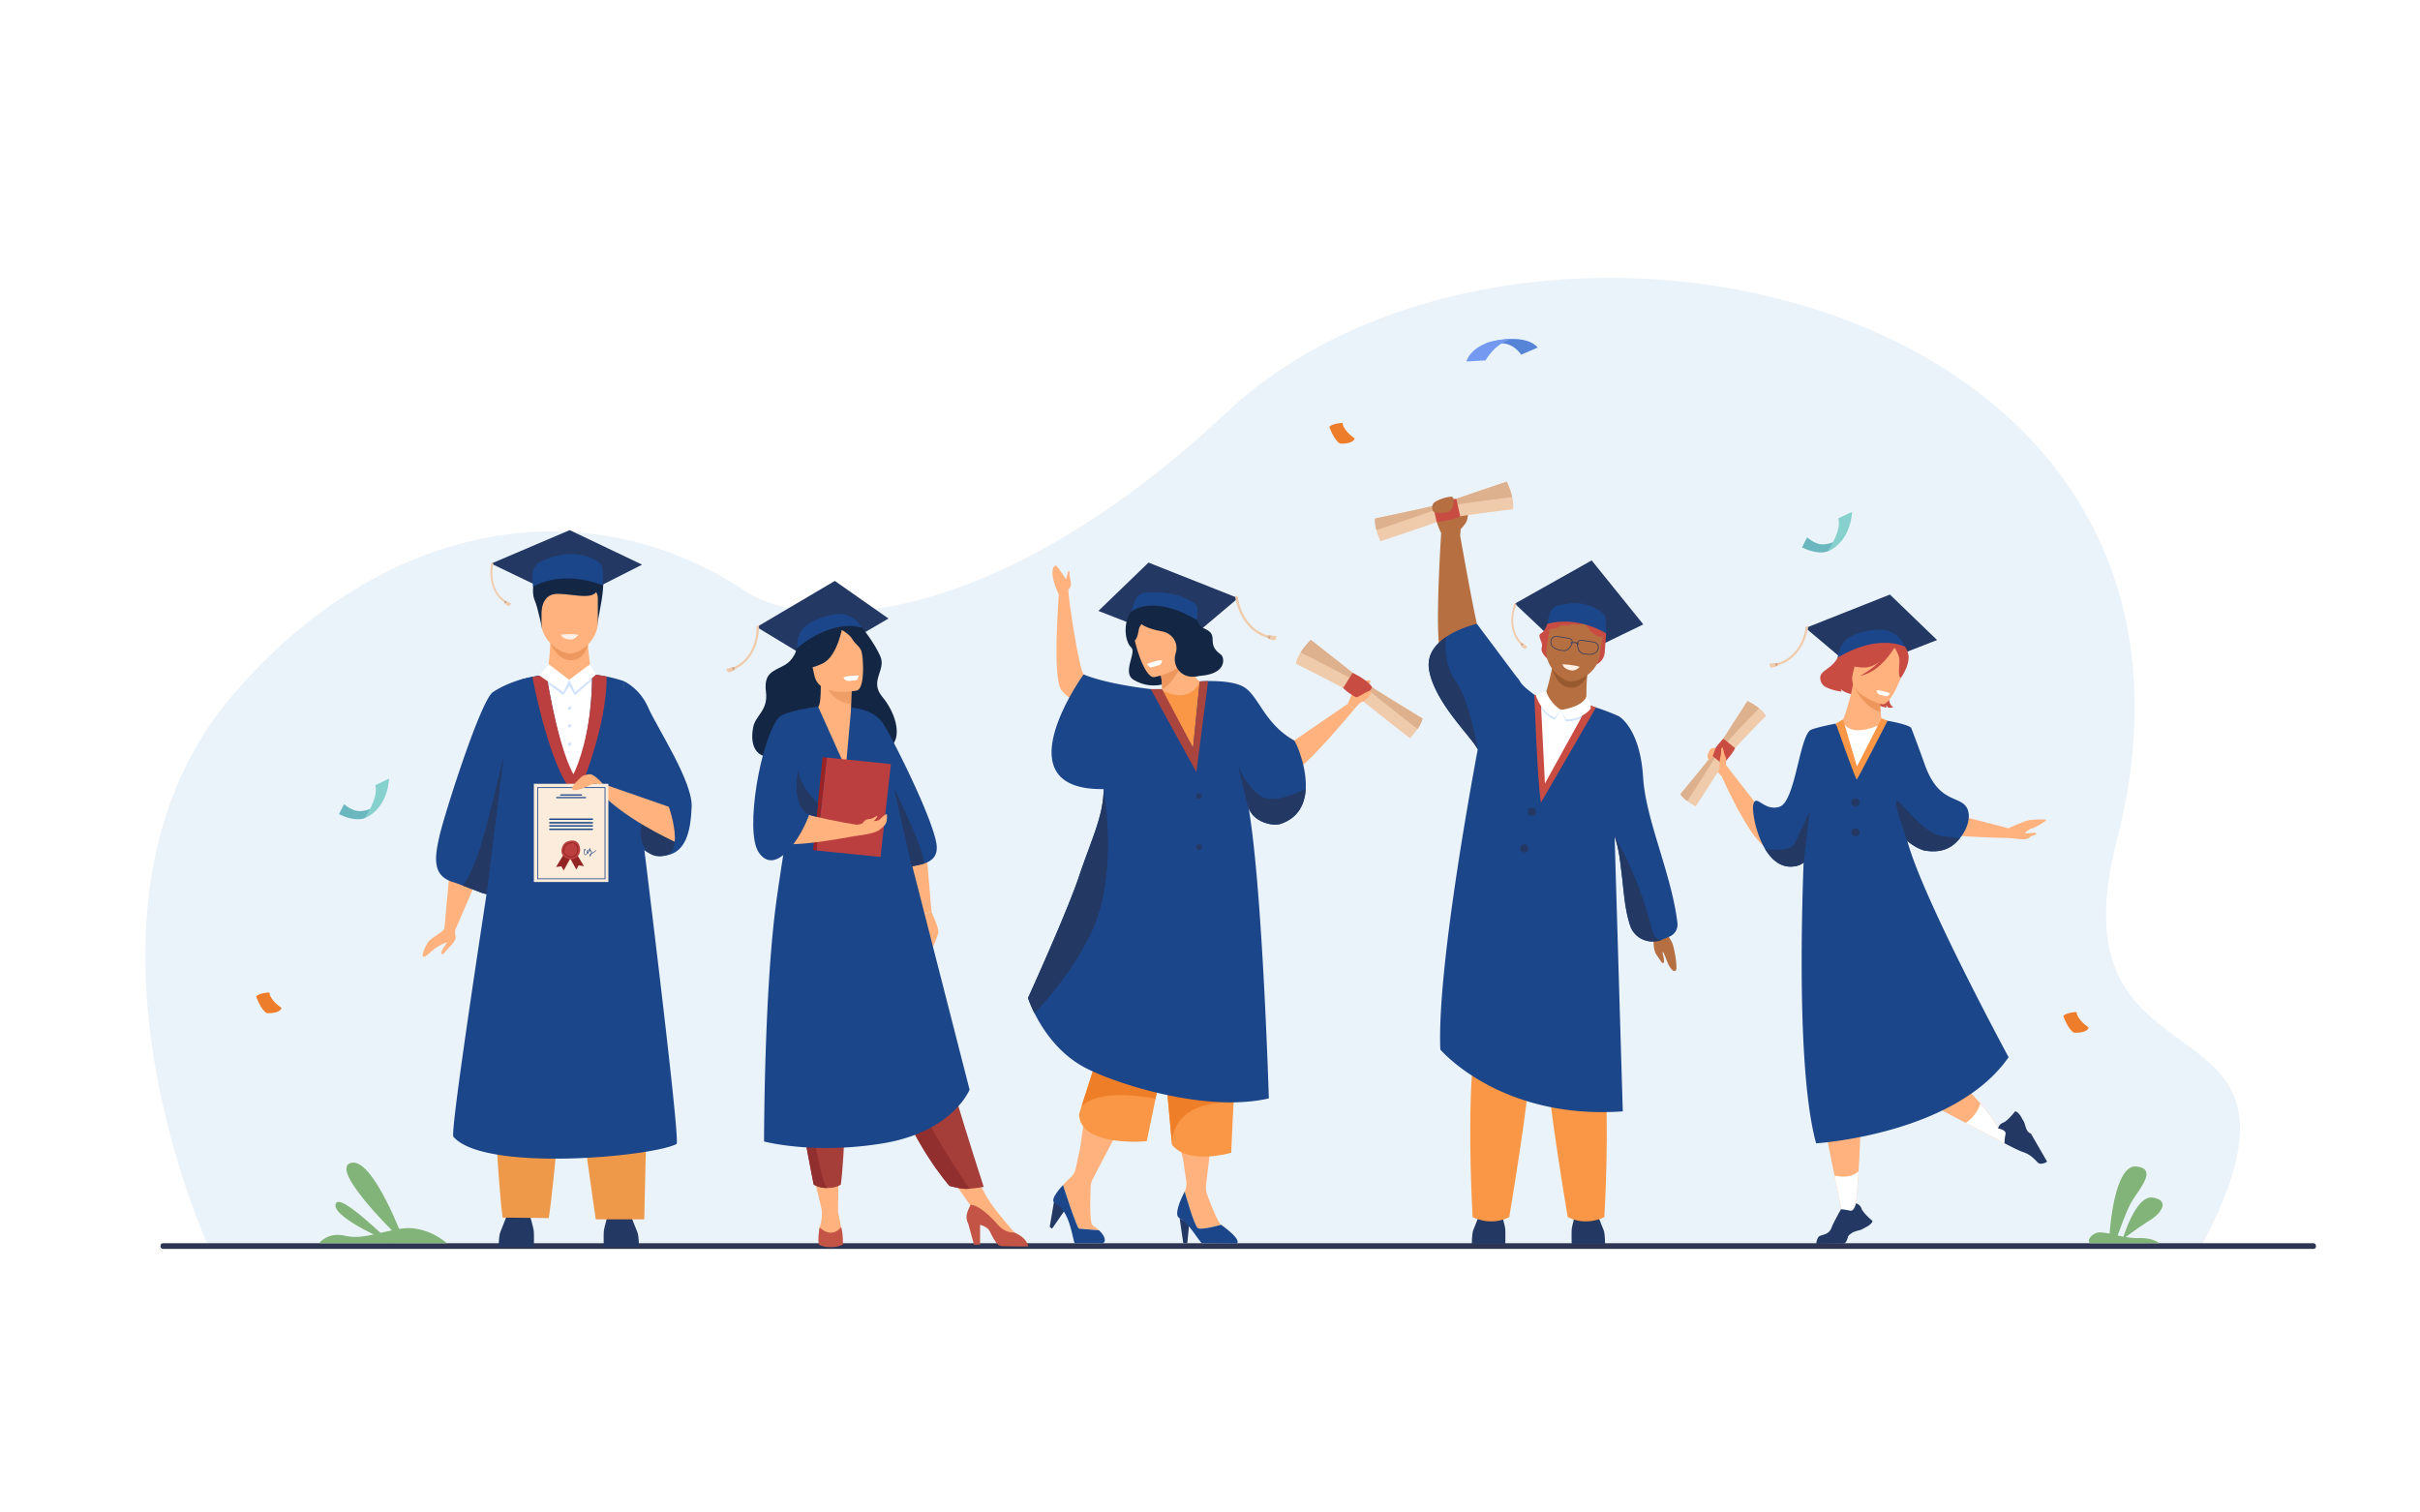<svg id="Слой_1" data-name="Слой 1" xmlns="http://www.w3.org/2000/svg" viewBox="0 0 3200 2000"><defs><style>.cls-1{fill:#fff;}.cls-2{fill:#ebf3fa;}.cls-3{fill:#2e3552;}.cls-4{fill:#ffb27d;}.cls-5{fill:#233862;}.cls-6{fill:#efcbab;}.cls-7{fill:#d8a987;}.cls-8{fill:#ed985f;}.cls-9{fill:#132644;}.cls-10{fill:#d2e3fc;}.cls-11{fill:#ee9849;}.cls-12{fill:#1c468a;}.cls-13{fill:#bc3f3f;}.cls-14{fill:#fff0e6;}.cls-15{fill:#fcecdb;}.cls-16{fill:#932424;}.cls-17{fill:#ef9e67;}.cls-18{fill:#a53d38;}.cls-19{fill:#c45446;}.cls-20{fill:#912f2f;}.cls-21{fill:#9b2323;}.cls-22{fill:#c94c43;}.cls-23{fill:#ed975d;}.cls-24{fill:#f99746;}.cls-25{fill:#ddb08e;}.cls-26{fill:#b56f40;}.cls-27{fill:#99592e;}.cls-28{fill:#2c3a64;}.cls-29{fill:#82b378;}.cls-30{fill:#ef7e29;}.cls-31{fill:#aa443e;}.cls-32{fill:#6bb7bf;}.cls-33{fill:#86d1cd;}.cls-34{fill:#5685d8;}.cls-35{fill:#739af0;}.cls-36{fill:#ed7d2b;}</style></defs><title>5853</title><rect class="cls-1" width="3200" height="2000"/><path class="cls-2" d="M275.74,1648.37S67.43,1198.53,308.37,918.19c198.06-230.47,467.26-275.77,676.41-137,89.08,59.12,337.84,45.1,637.54-236.16,389.24-365.26,1364.94-162.76,1176.53,567.51-91.17,353.4,299.28,183.28,111.43,536.54Z"/><rect class="cls-3" x="212.25" y="1643.91" width="2850.21" height="7.56" rx="3.23"/><polygon class="cls-4" points="597.2 1123.45 587.67 1227.74 601.84 1229.94 641.95 1137.16 597.2 1123.45"/><path class="cls-4" d="M603.69,1219.21s-3.3,10.91-1.24,19c1.37,5.43-7.07,12.88-16.39,23.17-.93,1-2.68,0-2.48-1.39a10.66,10.66,0,0,1,.76-2.57c1.69-3.92,6.53-10.72,6.53-10.72-.39-1.52-10.32,3.84-15.93,7.55-3.25,2.15-12.68,12.33-15.19,10.82s1.55-11.32,5.91-18.53,20.05-13.31,22-18.84S603.69,1219.21,603.69,1219.21Z"/><polygon class="cls-5" points="649.48 745.26 753.31 700.99 849.03 746.64 753.31 795.23 649.48 745.26"/><path class="cls-6" d="M666.28,796.14l1.47-2c-20.9-15.73-16.84-42-15.59-48a2,2,0,0,0-.79-2h0a1.09,1.09,0,0,0-1.7.68C648.3,751.81,644.47,779.74,666.28,796.14Z"/><polygon class="cls-7" points="667.75 794.18 670.88 795.35 668.27 798.69 666.27 796.14 667.75 794.18"/><path class="cls-6" d="M670.88,795.34s3.87,2.82,5.23,2c0,0-1.26,3.68-3.15,4.07,0,0-3.52-1.18-4.69-2.68Z"/><polygon class="cls-4" points="716.58 1536.63 709.53 1566.26 700.19 1605.56 670.98 1605.56 669.24 1567.91 667.89 1538.88 716.58 1536.63"/><path class="cls-5" d="M659.43,1648.73s0-14.3,2-19.06,9.52-24.11,9.52-24.11h29.21s5.43,17.66,5.77,23.43,0,19.74,0,19.74Z"/><path class="cls-5" d="M844.89,1648.73s0-14.3-2-19.06-9.51-24.11-9.51-24.11H804.13s-5.43,17.66-5.77,23.43,0,19.74,0,19.74Z"/><path class="cls-4" d="M727.87,846.1s-1,31.84-5.11,46.1l-32.25,69.53,71.38,98.84,50-127.69-29-40s-8.74-42.7-4.16-58.49S727.87,846.1,727.87,846.1Z"/><path class="cls-8" d="M727.69,850.49s9.6,23.12,27.69,22.61,22.2-21,22.2-21Z"/><path class="cls-9" d="M716.9,831.78s-5.85-29.16-9.92-38-7.47-48.23,37.7-50.27c0,0,17.32,2,26.83-3.74,0,0,0,5.78-2.38,7.82,0,0,11.77-7.4,24,6.18s-4.28,64.8-3.27,76Z"/><path class="cls-4" d="M753.31,864.17c-13.11-.24-37.23-17.69-37.23-39.29V791.15c0-7.89,5.5-14.34,12.23-14.34h50c6.72,0,12.22,6.45,12.22,14.34V823C790.53,845.63,768.34,864.43,753.31,864.17Z"/><path class="cls-9" d="M716.08,809.16s.07-20.26,16.12-23.38,52,9.88,57.06-4.9-69.43-14.52-73.18-5.09S716.08,809.16,716.08,809.16Z"/><path class="cls-1" d="M722.77,892.2l29.87,6.71,30.19-7.28,7.7,46.34-33.88,115.35L719.58,915.1Z"/><polygon class="cls-10" points="721.3 901.68 745.03 919.39 752.8 906.67 759.99 919.39 785.27 897.38 780.29 891.63 752.64 898.9 722.77 897.55 721.3 901.68"/><path class="cls-11" d="M845.59,1153.23l-71.08,4.44c-.41-.67-.87-.67-1.38.09l-20.91,1.3-89.13-5.56s-22.42,102.32-13.61,238.67c2.81,43.5,9.09,172.32,15.07,217.88l61.09.64c7.92-51.52,17.08-180.09,22-202.17q3.35-15,6.25-29.8c1.76,11.2,2.89,20.29,2.87,26,0,9.06,2.6,23.48,6.26,40.86,5.14,24.48,20.26,137.34,24.77,166.81h64.1c.77-40.6,4.25-178.49,5-220.18C858.82,1281,845.59,1153.23,845.59,1153.23Z"/><path class="cls-12" d="M894.65,1512.71c-32.67,17.13-255.21,37.43-295.11-9.63-6.79-8,88-604.17,88-604.17s6.11-1.77,16.42-3.71c5.26-1,11.6-2,18.78-2.89.08,2.23,15.45,99.05,36.35,136.81,0,0,23.7-52.11,23.85-136.26a9.84,9.84,0,0,0-.15-1.23c4.48.49,9,1.11,13.59,1.89q2.9.5,5.79,1.09a189.13,189.13,0,0,1,22,5.8S901.46,1509.14,894.65,1512.71Z"/><path class="cls-12" d="M713.39,893.43s-34,261.57-47.12,281.18c-5.46,8.2-13.46,9.54-22.88,7.7a55.77,55.77,0,0,1-5.54-1.36l-26.12-10-.11,0c-4.23-1.69-8.51-3.29-12.77-4.61-26.83-8.31-24.74-30.89-17.52-61.68s54.52-179,70.49-189.51C680,896.63,713.39,893.43,713.39,893.43Z"/><path class="cls-4" d="M782.83,891.63a269.82,269.82,0,0,0-60.05.68.87.87,0,0,1,0-.11S778.35,857.82,782.83,891.63Z"/><path class="cls-13" d="M763.26,1053.31C728.87,1028,704,895.2,704,895.2c5.26-1,11.6-2,18.78-2.89.08,2.23,14.59,93.72,35.49,131.48,0,0,24.56-46.78,24.71-130.93a9.84,9.84,0,0,0-.15-1.23c4.48.49,9,1.11,13.59,1.89q2.9.5,5.79,1.09C802.26,965.48,763.26,1053.31,763.26,1053.31Z"/><path class="cls-14" d="M741.7,839.17s15.68-1.57,23,.2c0,0-3.94,6.33-10.3,6.27S743.22,843.22,741.7,839.17Z"/><path class="cls-12" d="M703.83,760.7l.94,15.27s35.18-23.51,92.88-1.92l-.8-22.09a15.16,15.16,0,0,0-7.31-10.22c-10.82-6.23-36.17-17.79-76.21,1.55C707.71,746,704.2,754.48,703.83,760.7Z"/><polygon class="cls-1" points="725.39 878.16 713.39 893.43 745.12 915.1 752.64 898.9 725.39 878.16"/><polygon class="cls-1" points="780.39 878.16 752.64 898.9 760.6 915.1 787.91 892.24 780.39 878.16"/><path class="cls-10" d="M751.74,934.7a2.19,2.19,0,1,1,0,3.1A2.19,2.19,0,0,1,751.74,934.7Z"/><circle class="cls-10" cx="753.29" cy="959.81" r="2.19"/><path class="cls-10" d="M751.74,982.51a2.19,2.19,0,1,1,0,3.1A2.19,2.19,0,0,1,751.74,982.51Z"/><path class="cls-12" d="M824.25,900.41s21.39,8.89,32.82,35.09,58.91,97.76,57.53,131.28-7.82,64-39.73,65c-21.9.7-44.19-20.73-44.19-52.78S824.25,900.41,824.25,900.41Z"/><path class="cls-5" d="M892.19,1113c-.86,9-4.24,16.33-12.33,18.35-25.58,6.4-36.9-18.29-31.52-42.48.18-.8.39-1.58.62-2.32,5.46-17.68,25.11-20.39,32.36-20.78,1.7-.1,2.73-.06,2.73-.06l.4,1.14C886.29,1072.31,893.83,1095.83,892.19,1113Z"/><path class="cls-4" d="M892.19,1113s-74.58-33.57-104.11-72.11c-2.18-2.85,3.41-6.33,3.41-6.33l89.83,31.21,3.13,1.08C886.29,1072.31,893.83,1095.83,892.19,1113Z"/><rect class="cls-15" x="705.91" y="1036.43" width="98.54" height="129.86"/><polygon class="cls-16" points="746.4 1127.97 735.32 1146.48 742.33 1145.48 745.33 1151.05 754.74 1134.03 746.4 1127.97"/><polygon class="cls-16" points="761.08 1126.82 772.16 1145.33 765.16 1144.33 762.15 1149.91 752.74 1132.89 761.08 1126.82"/><path class="cls-13" d="M742.5,1123.88c1.24-8.1,5.58-11.27,12.3-12.29,8.77-1.34,12.29,5.5,12.29,12.29a12.29,12.29,0,0,1-12.29,12.3C748,1136.18,741.47,1130.6,742.5,1123.88Z"/><path class="cls-16" d="M754.78,1133.68a10.65,10.65,0,0,1-7.89-3.6,7.72,7.72,0,0,1-1.91-6.3h0c.89-5.84,3.89-8.84,9.72-9.72a8,8,0,0,1,6.73,1.62c2,1.73,3.17,4.71,3.17,8.18A9.82,9.82,0,0,1,754.78,1133.68Zm1.61-18.61a10.23,10.23,0,0,0-1.52.12c-5.32.81-7.94,3.43-8.76,8.76h0a6.65,6.65,0,0,0,1.65,5.39,9.48,9.48,0,0,0,7,3.2,8.68,8.68,0,0,0,8.67-8.68c0-3.13-1-5.8-2.76-7.31A6.37,6.37,0,0,0,756.39,1115.07Z"/><path class="cls-12" d="M768.9,1052.06H741.47a.83.83,0,0,1-.83-.82h0a.83.83,0,0,1,.83-.83H768.9a.83.83,0,0,1,.82.83h0A.82.82,0,0,1,768.9,1052.06Z"/><path class="cls-12" d="M774.22,1055.52H736.15a.83.83,0,0,1-.83-.83h0a.83.83,0,0,1,.83-.82h38.07a.82.82,0,0,1,.82.82h0A.83.83,0,0,1,774.22,1055.52Z"/><path class="cls-12" d="M783.26,1084.19H727.1a1,1,0,0,1-.94-1h0a.94.94,0,0,1,.94-.94h56.16a.94.94,0,0,1,.94.94h0A1,1,0,0,1,783.26,1084.19Z"/><path class="cls-12" d="M783.26,1088.91H727.1a1,1,0,0,1-.94-1h0a.94.94,0,0,1,.94-.94h56.16a.94.94,0,0,1,.94.94h0A1,1,0,0,1,783.26,1088.91Z"/><path class="cls-12" d="M783.26,1093H727.1a.94.94,0,0,1-.94-.94h0a.94.94,0,0,1,.94-.94h56.16a.94.94,0,0,1,.94.94h0A.94.94,0,0,1,783.26,1093Z"/><path class="cls-12" d="M783.26,1097.55H727.1a.94.94,0,0,1-.94-.94h0a.94.94,0,0,1,.94-.94h56.16a.94.94,0,0,1,.94.94h0A.94.94,0,0,1,783.26,1097.55Z"/><path class="cls-12" d="M788,1124.35a37.63,37.63,0,0,1-5.66,3.81,4.5,4.5,0,0,0,.28-1.57c0-.67-.57-1-1.11-1.25l-.38-.21a.7.7,0,0,0,.18-.8.58.58,0,0,0-1.08,0,1,1,0,0,0-.08.26.87.87,0,0,1-.21-.17c.33-.61.64-1.23.92-1.87a.34.34,0,0,0-.13-.4,1.09,1.09,0,0,0-1.5.21,2,2,0,0,0-.12,1.94s0,.08,0,.13c-.42.75-.87,1.49-1.36,2.2a1.85,1.85,0,0,0-.14-.14,3.1,3.1,0,0,1-.38-.46,6.27,6.27,0,0,0,.42-1.82.34.34,0,0,0-.49-.34,1.48,1.48,0,0,0-.93,1.59,2,2,0,0,0,.22.67,5.62,5.62,0,0,1-.53.92.32.32,0,0,0,.12.48,4.72,4.72,0,0,1-1,2c-.4.42-1.15.74-1.65.24a2.1,2.1,0,0,1-.39-1.27,23.42,23.42,0,0,1-.14-3.13,4.56,4.56,0,0,1,.24-1.46c.1-.29.25-.72.39-.23a2.82,2.82,0,0,1-.06.87.35.35,0,0,0,.69.06c.05-.52.29-1.61-.3-1.94s-.94.12-1.16.52c-.81,1.46-.49,3.46-.37,5,.1,1.26.57,2.81,2.18,2.41s2.08-2.29,2.43-3.61a.4.4,0,0,0,0-.22l0,0,.19.19.25.25c-.15.22-.32.44-.48.65a.34.34,0,0,0,0,.42.81.81,0,0,0,1.41-.59,1.09,1.09,0,0,0-.11-.48c.48-.69.93-1.4,1.34-2.12a1.12,1.12,0,0,0,.83.33h.07a2.82,2.82,0,0,0,.6.46,4.3,4.3,0,0,1,.6.32c.33.27.23.57.16,1s-.26,1-.4,1.49a3.13,3.13,0,0,0-1.62,1.7,1.75,1.75,0,0,0,.6,2,.35.35,0,0,0,.52-.17,30.2,30.2,0,0,0,1.05-2.94l0-.09c.62-.35,1.26-.66,1.86-1a34.94,34.94,0,0,0,4.57-3.24C788.78,1124.58,788.33,1124.06,788,1124.35Zm-8.38-.92c0-.28.14-.78.46-.78q-.21.46-.45.93S779.61,1123.48,779.61,1123.43Zm.88,8c-.29-.54.12-1.21.6-1.65C780.9,1130.29,780.7,1130.85,780.49,1131.39Z"/><path class="cls-12" d="M800.58,1162.58H710.46V1040.93h90.12Zm-89.08-1h88V1042h-88Z"/><path class="cls-4" d="M769.72,1026.55s-18.15,15.6-11.62,17.94,24.08-8.06,27.52-8.06H797s-11.21-13-17.13-12.63A25.11,25.11,0,0,0,769.72,1026.55Z"/><path class="cls-5" d="M666.27,998.85l-22.88,183.46a55.77,55.77,0,0,1-5.54-1.36l-26.12-10-.11,0s8-8.32,19-37.22S666.27,998.85,666.27,998.85Z"/><path class="cls-4" d="M1231.75,1205.91s9.63,20.8,9.11,26.48-9.11,23.73-9.11,23.73l-10.4-47.79Z"/><polygon class="cls-4" points="1224.18 1116.46 1231.75 1205.91 1221.36 1208.33 1193.91 1127.21 1224.18 1116.46"/><polygon class="cls-5" points="1000.58 829.15 1103.88 768.17 1174.84 817.9 1076.54 875.21 1000.58 829.15"/><path class="cls-9" d="M1053.65,857.25s-2.65,15-17.09,22.76-26.83,10-23.73,34.93-13.93,30.6-17,47.1-2.72,46.69,38.69,37.67,136.24-2.58,146.54-16,3.09-41.27-14.46-62.42,5.68-35-2.58-53.61-24.09-37.78-24.09-37.78S1071.77,817,1053.65,857.25Z"/><polygon class="cls-4" points="1073.21 1543.38 1087.18 1602.23 1108.11 1602.11 1108.88 1543.38 1073.21 1543.38"/><polygon class="cls-4" points="1249.26 1545.89 1289.01 1602.23 1304.51 1582.34 1280.58 1538.15 1249.26 1545.89"/><path class="cls-4" d="M1128.18,950.33c.15.06-2.55,65.51-13.77,65.63-2.36,0-19.7-45.83-21.91-46.43-12-3.28-13.69-32.64-13.53-32.67,5.08-1,6.55-8,6.44-38l2.3.45,38.62,7.65s-.88,12.16-.9,23.61C1125.4,940.18,1126,949.3,1128.18,950.33Z"/><path class="cls-6" d="M972.16,884.66,970.91,882c28.1-13.37,29.61-45,29.57-52.28a2.36,2.36,0,0,1,1.4-2.17h0a1.29,1.29,0,0,1,1.82,1.2C1003.64,837.26,1001.47,870.71,972.16,884.66Z"/><polygon class="cls-7" points="970.91 882.02 966.99 882.64 969.24 887.16 972.16 884.66 970.91 882.02"/><path class="cls-6" d="M967,882.64s-5.18,2.35-6.57,1c0,0,.6,4.59,2.72,5.49,0,0,4.37-.53,6.1-2Z"/><path class="cls-17" d="M1126.33,907s-.88,12.16-.9,23.61c-21.62-.61-33-20.33-37.72-31.26Z"/><path class="cls-9" d="M1079.76,900.67s-14.64-15.31-20.33-29.77c-4.06-10.33-6.61-51.13,34.44-53.45a55.34,55.34,0,0,1,24.19,4c9.84,4.1,24.88,14.21,17.89,51.67l-1.27,12.43Z"/><path class="cls-18" d="M1300.78,1569.47s-10.26,1.77-18.69,2.41c-1.87.14-3.65.23-5.2.23-4.06,0-11.37-1.53-16.28-2.68l-.37-.08c-2.16-.51-3.8-.93-4.41-1.09l-.26-.06s-51.2-57-79.9-148.35q-1-3.19-2.13-6.45c-15.72-45.82-48.29-103.33-65.46-155.39q-4.1-12.43-7.38-23.48c-.71-2.37-1.4-4.69-2-7-12.65-44-16.31-72.82-19.69-103.66l103.22,26.26S1225.52,1338,1300.78,1569.47Z"/><path class="cls-4" d="M1133.09,913.07s-50,10.93-56.29-20.29-17-50.83,14.59-59.13,40.27,2.35,44.91,12.26S1145.92,909.42,1133.09,913.07Z"/><path class="cls-9" d="M1114.07,828.28s-6.34,39.4-26.31,49.07-30.25,5.86-30.25,5.86,13.57-16.1,12.41-39.18C1069.92,844,1100.2,812.94,1114.07,828.28Z"/><path class="cls-9" d="M1111.27,831.94s11.9,6.12,16,13.56,12.63,10.09,13.18,22.08c0,0,5.32-27-9.14-38.73C1116,816.4,1111.27,831.94,1111.27,831.94Z"/><path class="cls-4" d="M1086.48,1598.94a56.78,56.78,0,0,1-2.67,24.13s-3.42,15.61,12,15.9,19.14-1.16,17.4-10.73-5.05-26.13-5.05-26.13Z"/><path class="cls-19" d="M1083.81,1623.07s-2.84,14.74-1.1,22.57c0,0,4.64,3.48,15.81,3.48,10.58,0,16.09-3.48,16.09-3.48s.33-16.15-2.5-23C1112.11,1622.67,1101.22,1639,1083.81,1623.07Z"/><path class="cls-4" d="M1341.55,1629.8s-28.34-31.46-37-47.46l-21.08,10.79,47.11,44.24,11-1.45Z"/><path class="cls-19" d="M1359.55,1648.24s-30.45,0-35.67-.59-9.43-8.11-15.08-19.43c-2.32-4.62-7.51-7.17-12.84-8.57v26.19h-8L1280.3,1618c-5-9.22-.4-17.58,3.13-24.87,4.11,0,15.16,2.81,36.1,26.39,6.88,7.75,14.47,10.51,22,10.28a1.53,1.53,0,0,0,.31.16C1359.26,1637.8,1359.55,1648.24,1359.55,1648.24Z"/><path class="cls-20" d="M1282.09,1571.88c-1.87.14-3.65.23-5.2.23-4.06,0-11.37-1.53-16.28-2.68l-.37-.08-4.41-1.09-.26-.06s-51.2-57-79.9-148.35q-1-3.19-2.13-6.45c-15.72-45.82-48.29-103.33-65.46-155.39q-4.1-12.43-7.38-23.48c-.71-2.37-1.4-4.69-2-7l18.25-13.86s54.81,88.75,71.78,172.27C1202.75,1455.19,1263.3,1544.94,1282.09,1571.88Z"/><path class="cls-18" d="M1118.82,1393.75c.31,40.61-1.75,134-7,172.65,0,0-5,4.44-17.45,4.49-12.74,0-18.44-4.65-18.44-4.65-13.27-67.21-22.71-122.83-29.58-170.75-5.64-39.33-10.65-73-14.51-102.08C1028.39,1267.7,1050,1198,1050,1198l81-7.9C1129.64,1261.31,1118.64,1370.14,1118.82,1393.75Z"/><path class="cls-20" d="M1094.33,1570.89a31.65,31.65,0,0,1-18.44-4.65c-13.27-67.21-22.71-122.83-29.58-170.75-5.64-39.33-10.65-73-14.51-102.08C1028.39,1267.7,1050,1198,1050,1198l27.47,17.57s-39,35.44-29.39,102.44S1081,1561.4,1094.33,1570.89Z"/><path class="cls-12" d="M1221.94,1141.94a95.76,95.76,0,0,1-16.41,3.52c-9,1.31-17.74,2.15-23.35,4.69-16.55,7.51-56.7-214.16-56.7-214.16s29.22.28,42.64,21.42,65.61,125.58,70.26,159.05C1240.46,1131.51,1232.66,1138.32,1221.94,1141.94Z"/><path class="cls-12" d="M1282.09,1440.9s-2.69,6.7-10,16.11a118.84,118.84,0,0,1-14.73,15.57c-16.41,14.53-42.58,30.26-83,38.06-2.15.41-4.32.8-6.55,1.18-12.18,2-23.88,3.45-35,4.43a451.06,451.06,0,0,1-60.37,1.29c-11.86-.54-22.29-1.52-31.06-2.62-19.79-2.46-31.07-5.51-31.07-5.51s0-200.32,16.5-319.27c9.15-65.88,39.8-253.24,39.8-253.24l15.24-2.34,36.54,81.4,7.15-80,16.62,5.34a24.81,24.81,0,0,1,16.48,17.57Z"/><polygon class="cls-13" points="1164.31 1133.2 1079.53 1124.6 1093.27 1001.77 1178.05 1010.36 1164.31 1133.2"/><polygon class="cls-21" points="1093.27 1001.77 1087.84 1001.36 1075.06 1124.09 1079.53 1124.6 1093.27 1001.77"/><path class="cls-4" d="M1022.16,1065.07s59.53,18.19,116.41,26.33c0,0,18.78,8.11,10,10.34-2.26.57-116.18,25.41-133.07,9.29Z"/><path class="cls-12" d="M1081.65,934.56s-44.54,5.39-52,14.38c-23.69,28.43-45.17,149.83-26.6,177.86,22.19,33.48,56.36-19.07,67.07-50C1075.65,1060.73,1084.7,963.75,1081.65,934.56Z"/><path class="cls-4" d="M1133,1090.56s7-.65,8.32-2.88c2.65-4.47,6.85-4.42,10.35-5s7.43-4.42,8.12-3.64-2.58,5-4.41,6.56a15.29,15.29,0,0,0,6.24-.95c2.49-1.19,11.21-11.14,11.25-6.86.1,10.32-.7,12-9.54,19.27-7.26,6-31.89,8.21-31.89,8.21Z"/><path class="cls-5" d="M1081.53,1062.39l-1.74,17.44a61,61,0,0,1-9.7-3c-24.42-9.78-14.78-58.32-14.78-58.32C1059.11,1037.88,1071.35,1052.88,1081.53,1062.39Z"/><path class="cls-12" d="M1139.9,829.9s-36.11-13.72-86.25,27.35l1-9.38a30.28,30.28,0,0,1,12-21.07c7.64-5.67,19.82-11.92,38.12-14.5a34.05,34.05,0,0,1,32.47,13.93Z"/><path class="cls-5" d="M1221.94,1141.94a95.76,95.76,0,0,1-16.41,3.52l-23.43-103.41S1221.53,1121.54,1221.94,1141.94Z"/><path class="cls-1" d="M1115.2,895.91s2.3,4.44,5.68,4.47,12-.84,12.63-1.63a42.55,42.55,0,0,0,2.26-5.5S1121.59,893,1115.2,895.91Z"/><path class="cls-4" d="M2277,1027.4a46.87,46.87,0,0,0-8-8.55c-4.26-3.29-8.76-9.46-7.44-11.46S2275.69,996,2275.69,996l6.83,16.89Z"/><polygon class="cls-5" points="2387.53 830.38 2499.05 786.18 2561.43 846.33 2455.42 887.67 2387.53 830.38"/><path class="cls-4" d="M2326.69,1068.65l-44.4-57L2277,1027.4s45.47,103.42,66.3,93.8C2353,1116.72,2326.69,1068.65,2326.69,1068.65Z"/><path class="cls-22" d="M2465.47,882.69s-21.66,12.76-8.37,37.49c0,0-19-3.47-23.06-9.14a15,15,0,0,0,1.18,3.55s-22.23-2.82-26.33-11.11c-8.44-17.08,12.05-16,20.91-33.74,11.58-23.17,29.74-41.38,55.42-28.59,0,0,35.91-2,19.67,44.05s-.89,50.08-.89,50.08-4.82,1-6.88.43c0,0-2.71-1.94-2.86-3.77,0,0-.1,2.78.45,3.81,0,0-17-2.81-23.59-11.25S2460.54,891.76,2465.47,882.69Z"/><path class="cls-4" d="M2434.19,956.77l-.07,0C2434,956.78,2434,956.77,2434.19,956.77Z"/><path class="cls-4" d="M2486.85,941.61c.63,5.71,1.39,10.82,1.73,13.26.25,1.75,4.2,32.87-3,33.18s-25.1,37.19-33.15,36.89c-9-.34-17-68.17-18.2-68.17,2.31-1,9.34-23.31,11.57-31.82,2.7-10.32,4.81-21.47,4.81-21.47l36.61,2.31,2.18.14a128,128,0,0,0-3,14.08c-.08.58-.17,1.18-.25,1.76C2485.47,926.63,2486.06,934.57,2486.85,941.61Z"/><path class="cls-22" d="M2445.53,899.79s-5.94-18.82-4.74-33.26c.86-10.3,17.28-39.53,52.55-24.57,0,0,8.62-2.06,16.84,7.35,6.53,7.48,15,22.13-6.32,50.56l-6.19,9.87Z"/><path class="cls-23" d="M2486.85,941.61c-25.61-7.5-36.48-37.08-36.48-37.08,10.83.32,24.94,7.84,36,15.48-.08.58-.17,1.18-.25,1.76C2485.47,926.63,2486.06,934.57,2486.85,941.61Z"/><path class="cls-4" d="M2488.66,931.22s-46.27-11.44-38.7-40.14,6.68-49.51,36.54-43.42,32.69,18.55,32.5,28.74S2500.89,933.45,2488.66,931.22Z"/><path class="cls-22" d="M2507.67,852.51s-21.52,30.33-42.2,30.18-27.69-7.56-27.69-7.56a56.72,56.72,0,0,0,26.5-27.63S2502.4,834,2507.67,852.51Z"/><path class="cls-22" d="M2503.82,854.42s7.43,10,7.79,17.92-2.58,23.23,1.94,23.88c0,0,15.56-20.37,8.3-36.14C2514.16,843.36,2503.82,854.42,2503.82,854.42Z"/><path class="cls-22" d="M2505.27,856s-18.32,32.87-45.73,37.69c0,0,30.16-15.19,38.39-37.91S2505.27,856,2505.27,856Z"/><path class="cls-1" d="M2481.44,912.82s.58,4.37,3.36,5.4,10.19,2.91,10.94,2.44a36.69,36.69,0,0,0,3.52-3.87S2487.6,912.32,2481.44,912.82Z"/><path class="cls-4" d="M2464.17,1351.89c-.6,2.45-1.18,4.88-1.76,7.29-3.49,14.49-6.74,27.93-8.78,39.19-2.66,14.63-3.29,25.52.2,30.09,9,11.81,6.72,75,3.75,120.48-1.75,27.07-3.75,47.87-3.75,47.87l-16.35,16.84s-5.18-26.87-11.71-59.47c-8.78-43.82-20-98-24.43-111.26-3.51-10.52-8.61-55.42-13.13-101.26-.22-2.29-.45-4.58-.67-6.88-.78-8-1.53-16-2.25-23.81-4.05-43.36,1.81-84.2,1.81-84.2s21.27-17.51,48.66-19.87c16.14-1.4,31.32,3.73,38.82,23.57C2485.5,1259.32,2474.43,1309.13,2464.17,1351.89Z"/><path class="cls-23" d="M2464.16,1351.88c-22.4-16.18-53.92-45-65.36-92.17-2.19-23.47,16.31-45.76,37-52.81,16.14-1.41,31.32,3.73,38.82,23.56C2485.5,1259.31,2474.44,1309.14,2464.16,1351.88Z"/><path class="cls-4" d="M2545.87,1066.79l110.1,28.45v12.85s-109.57-1.28-116.64-13.49S2545.87,1066.79,2545.87,1066.79Z"/><path class="cls-4" d="M2656,1490.57l-5.14,21.24s-22.75-11.75-51.62-26.94c-45-23.69-104.86-55.76-116.6-64.76-7.73-5.94-18-38.17-27.42-74.63-14.11-54.36-26.54-118.1-26.54-118.1s20.87-80.31,76.77-31.16c33.44,29.41,28.25,86.09,24.58,130.17-2.44,29.57-4.19,53.48,6.9,59.67,15.93,8.89,54.53,41.37,81.81,73.16,9.78,11.4,18.1,22.71,23.41,32.81Z"/><path class="cls-4" d="M2656,1095.24s20.21-10,28.24-10.92,21.52-1.28,21.52,0-14.46,10.27-18.31,10.92-11.24,6.11-9,6.75,14.14-2.09,14.3,0-7.23,3.37-8.51,5-5.79,3.53-13,2.57-15.23-1.45-15.23-1.45Z"/><path class="cls-12" d="M2656,1398c-71.1,102.37-254.53,113.85-254.53,113.85-29.78-108.7-17.58-383.54-10.76-485.7-.42-17.84.27-32.93,3.2-38.73,4.56-9,29.35-24.73,38.26-32.53a15.55,15.55,0,0,1,3.84-1c1.33,4.68,17.86,60.77,19.5,59.6S2485,959,2487.93,952.74c3,.09,5,.16,5.63.19,4.92.24,31.45,5.55,33.67,9.83.78,1.49,8.4,21.68,18,48.4a.42.42,0,0,0,0,.07c17.94,50.13,44.25,40.72,54.7,55.57,6.57,9.32,3.74,26.72-8.44,41.76-1,1.28-2.13,2.53-3.3,3.76-9.27,9.81-21.84,15.61-42.3,12.6-5.09-.75-15.38-5.67-23.78-12.93C2542.22,1187.62,2656,1398,2656,1398Z"/><path class="cls-24" d="M2437.2,951.27l-9.63,5.5s26.28,74.35,27.58,74,40.78-77.6,40.78-77.6l-8-3.36-32.4,63.65Z"/><path class="cls-12" d="M2519.15,855.41s-33.69-18.89-89.35,14.33l2.4-9.13a30.31,30.31,0,0,1,15-19.07c8.39-4.48,21.36-8.86,39.84-8.71a34,34,0,0,1,30.06,18.56Z"/><path class="cls-6" d="M2351.26,879.64l-.83-2.81c29.84-8.84,36.24-39.83,37.33-47.06a2.35,2.35,0,0,1,1.72-1.91h0a1.29,1.29,0,0,1,1.61,1.46C2389.71,837.7,2382.38,870.41,2351.26,879.64Z"/><polygon class="cls-7" points="2350.43 876.83 2346.46 876.83 2347.98 881.65 2351.26 879.64 2350.43 876.83"/><path class="cls-6" d="M2346.46,876.83s-5.48,1.53-6.64,0c0,0-.12,4.63,1.83,5.85,0,0,4.4.15,6.33-1Z"/><path class="cls-1" d="M2439.17,958s8.8,16.18,43.84,1.44l-27.53,54.08Z"/><path class="cls-12" d="M2427.57,956.77S2423,1110.67,2385,1140.5a22.93,22.93,0,0,1-8.54,4.37c-19.18,4.89-33.11-6.53-42.54-22.36-13.11-22-17.55-52.47-15.32-59.5,4.23-13.37,14,10.28,34.46,3.79s26-89,40.3-101C2397.13,962.66,2427.57,956.77,2427.57,956.77Z"/><path class="cls-6" d="M2242.34,1066.29a112.07,112.07,0,0,1-11.17-7.06,46.6,46.6,0,0,1-6.75-5.86,14.14,14.14,0,0,1-2.34-3.33s46.35-55.79,50-62.35S2310.76,927,2310.76,927a90.22,90.22,0,0,1,9.41,5.34,71.56,71.56,0,0,1,5.91,4.25,36.72,36.72,0,0,1,9.11,10s-50.91,51.58-54.5,59S2242.34,1066.29,2242.34,1066.29Z"/><path class="cls-25" d="M2231.17,1059.23a46.6,46.6,0,0,1-6.75-5.86,14.14,14.14,0,0,1-2.34-3.33s46.35-55.79,50-62.35S2310.76,927,2310.76,927a90.22,90.22,0,0,1,9.41,5.34,71.56,71.56,0,0,1,5.91,4.25c-14.29,14.58-52.88,54.35-56.18,61.17C2266.71,1004.4,2241.58,1043.23,2231.17,1059.23Z"/><path class="cls-22" d="M2278.84,976.8s-13.67,13.26-15.24,22.3l14.3,11.47s12.5-12.25,16.47-21.31Z"/><path class="cls-4" d="M2282.29,1011.64s1-9-1.1-12.17-2.26-11.9-4.18-11-.69,8.08-1.91,11.53-3,19.53,1.91,22.58S2282.29,1011.64,2282.29,1011.64Z"/><path class="cls-4" d="M2268.43,989.05s-5.69-.88-7.77,2.9-4.64,9.92-.73,12.35S2268.43,989.05,2268.43,989.05Z"/><path class="cls-1" d="M2457.58,1548.94c-1.75,27.07-3.75,47.87-3.75,47.87l-16.35,16.84s-5.18-26.87-11.71-59.47C2425.77,1554.18,2444.1,1560.55,2457.58,1548.94Z"/><path class="cls-5" d="M2470.27,1621.15l-8.82,4.77c-3.21,1.14-5.86,1.46-9.1,2.71-4.93,1.89-8.4,5.6-8.57,6.27-2.49,10.12-6,9.47-6,9.47l-35.44.34c-1.67-.84,1.16-8,2.52-9.33,3.35-3.3,13.37-1.64,17-12,2.07-5.83,12.24-24,12.24-24l.07-.06c.34-.18,2.23-.55,12.47,1.58,5.29,1.09,7.49-9.65,7.49-9.65a10,10,0,0,1,3.52,1.65,10.68,10.68,0,0,1,3.92,5.32c1.27,3.68,6.47,9,10.21,12.45,2.26,2.09,4,3.52,4,3.52S2477.34,1616.09,2470.27,1621.15Z"/><path class="cls-1" d="M2656,1490.57l-5.14,21.24s-22.75-11.75-51.62-26.94c11.23-7.12,16.78-17.68,19.5-25.65,9.78,11.4,18.1,22.71,23.41,32.81Z"/><path class="cls-5" d="M2685.41,1498.81l-.13,0c-.67-.16-3.73-1.17-5.76-6-1.34-3.2-1.74-5.84-3-9l-5-8.68c-5.26-6.93-7.1-5.31-7.1-5.31s-1.38,1.77-3.41,4.09c-3.35,3.84-8.5,9.19-12.14,10.57a10.51,10.51,0,0,0-5.2,4.07,10.07,10.07,0,0,0-1.56,3.57s10.8,1.88,9.86,7.2c-1.83,10.3-1.4,12.18-1.21,12.51l.06.07s18.42,9.64,24.31,11.54c10.49,3.35,16,10.48,19.36,13.73a6.05,6.05,0,0,0,5.15,1.63c2.77-.44,6.35-1.33,7.14-3Z"/><path class="cls-5" d="M2448.21,1061a5.32,5.32,0,1,1,5.32,5.32A5.32,5.32,0,0,1,2448.21,1061Z"/><path class="cls-5" d="M2448.21,1100.46a5.32,5.32,0,1,1,5.32,5.32A5.32,5.32,0,0,1,2448.21,1100.46Z"/><path class="cls-5" d="M2591.46,1108.56c-1,1.28-2.13,2.53-3.3,3.76-9.27,9.81-21.84,15.61-42.3,12.6-5.09-.75-15.38-5.67-23.78-12.93,0,0-16.87-46.1-14.6-52.6s34.78,44,61.75,46.39C2579.77,1106.71,2586.92,1107.56,2591.46,1108.56Z"/><path class="cls-5" d="M2393.08,1072.72l-8,67.78a22.93,22.93,0,0,1-8.54,4.37c-19.18,4.89-33.11-6.53-42.54-22.36,9.83,1.37,33.67,3.49,38.87-6.89C2379.43,1102.46,2393.08,1072.72,2393.08,1072.72Z"/><path class="cls-26" d="M1927.56,703.52s9.56-8.62,11.89-14.66,2-16.18,2-22.77a2.66,2.66,0,0,0-3.58,2.13c-.71,3.14-2,10.4-4.65,11.86s-8.59,1.29-10,8.78S1927.56,703.52,1927.56,703.52Z"/><path class="cls-26" d="M1905.7,705s-8.69-17.79-6.93-23.58,28.45-12.14,32-9.41,0,36,0,36Z"/><path class="cls-26" d="M2186.62,1240.86s-1.28,14.69,3.83,21.71,7.88,13.41,9.58,10.21-2.77-14.25-1.28-14,5.62,13.19,7.71,17.24,6.55,10.43,9.53,7.23-2.77-33.41-5.11-37.24-7.23-12.34-7.23-12.34Z"/><polygon class="cls-5" points="2003.06 798.21 2104.67 741.05 2172.95 825.65 2079.91 870.79 2003.06 798.21"/><path class="cls-22" d="M2045.73,825.16s-2.12,9.12-8.08,12.36,3.4,12,1.06,18.48,7.11,14.79,7.11,14.79l65.63,7.55a18.85,18.85,0,0,0,10.47-15.45c.85-11.28,1.86-25.37,1.86-25.37l-28.67-21.87-41.29,2Z"/><path class="cls-6" d="M1825.22,715.73a133,133,0,0,1-5.15-14.88,56.26,56.26,0,0,1-1.93-10.47,16.73,16.73,0,0,1,.31-4.83s84.6-17.48,92.9-20.86,81.07-27.75,81.07-27.75a106.52,106.52,0,0,1,4.8,12c.85,2.57,1.68,5.42,2.34,8.34,1.21,5.4,1.85,11.13,1,16.1,0,0-85.72,10.18-94.6,14.44S1825.22,715.73,1825.22,715.73Z"/><path class="cls-25" d="M1820.07,700.85a56.26,56.26,0,0,1-1.93-10.47,16.73,16.73,0,0,1,.31-4.83s84.6-17.48,92.9-20.86,81.07-27.75,81.07-27.75a106.52,106.52,0,0,1,4.8,12c.85,2.57,1.68,5.42,2.34,8.34-24.14,3-89.61,11.29-97.75,15.19C1893.91,676.23,1841.65,693.7,1820.07,700.85Z"/><path class="cls-22" d="M1925.71,659.56s-22.58,2.19-30.76,9.44l4.78,21.3s20.75-2.11,31.17-7.6Z"/><path class="cls-5" d="M1946.22,1644.71s0-13.59,1.94-18.11,9-22.91,9-22.91H1985s5.16,16.78,5.48,22.27,0,18.75,0,18.75Z"/><path class="cls-5" d="M2122.43,1644.71s0-13.59-1.94-18.11-9-22.91-9-22.91h-27.75s-5.17,16.78-5.49,22.27,0,18.75,0,18.75Z"/><path class="cls-26" d="M2053,879.9s-5.57,29.75-11.46,42.56L2008,938.93l47,92.8,64.45-58.19L2098,931.78s-2-41.35,4.54-55.52S2053,879.9,2053,879.9Z"/><path class="cls-27" d="M2052.21,884s5.68,23.09,22.73,25.22,23.88-16.47,23.88-16.47Z"/><path class="cls-26" d="M2074.29,900.55c-12.28-2.11-32.4-22-29.28-42.28l4.87-31.66c1.14-7.41,7.24-12.68,13.55-11.71l47,7.23c6.32,1,10.55,7.82,9.41,15.23l-4.59,29.88C2111.92,888.52,2088.36,903,2074.29,900.55Z"/><path class="cls-24" d="M1949.7,1174.2c-.09-3.7,4.83,147.19-2.4,232.86-7.15,84.61,0,202.33,0,202.33s23.22,12.81,48.39,0c0,0,27.6-163.43,27.43-202.33-.19-41.42,30-226.4,30-226.4Z"/><path class="cls-24" d="M2121.42,1609.39s-23.21,12.81-48.38,0c0,0-27.6-163.43-27.43-202.33.08-17.49-5.26-60.6-11.47-104.55-8.49-60.13-18.58-121.85-18.58-121.85l107.53-6.71s-8.87,148.52-1.61,233.11S2121.42,1609.39,2121.42,1609.39Z"/><path class="cls-28" d="M2064.21,860.42c-4.58-.71-13.59-3.14-14-11.35a7.29,7.29,0,0,1,2.27-6,8.62,8.62,0,0,1,7.14-1.81l14.1,2.16c2.68.42,4.43,1.47,5.21,3.15,1.31,2.82-.59,6.46-1.47,7.89-3,4.9-6.39,6.89-10.68,6.24C2066.62,860.69,2065.63,860.63,2064.21,860.42Zm-4.7-18.24a7.74,7.74,0,0,0-6.38,1.59,6.41,6.41,0,0,0-2,5.26c.2,4.21,2.87,7.29,7.94,9.16a27.82,27.82,0,0,0,7.76,1.57h.05c3.89.59,7-1.25,9.77-5.8.63-1,2.57-4.53,1.42-7-.64-1.37-2.16-2.25-4.51-2.61Z"/><path class="cls-28" d="M2096.72,865.42c-1.42-.22-2.38-.47-2.56-.51-4.28-.67-6.93-3.59-8.31-9.16-.41-1.64-1.13-5.67,1-8,1.25-1.36,3.24-1.85,5.92-1.43l14.09,2.16a8.64,8.64,0,0,1,6.27,3.89,7.29,7.29,0,0,1,.36,6.4C2110.63,866.52,2101.3,866.12,2096.72,865.42Zm-4.13-18.15c-2.35-.36-4.06,0-5.08,1.14-1.84,2-1,6-.76,7.11,1.29,5.18,3.7,7.87,7.58,8.46h.06a27.94,27.94,0,0,0,7.87.84c5.4-.26,8.87-2.4,10.32-6.35a6.38,6.38,0,0,0-.29-5.61,7.73,7.73,0,0,0-5.6-3.43Z"/><path class="cls-28" d="M2077.19,850.62a.55.55,0,0,1-.45-.4.55.55,0,0,1,.38-.69c.25-.07,6.16-1.7,10.66,1.65a.56.56,0,0,1,.11.79.55.55,0,0,1-.78.11c-4.07-3-9.62-1.49-9.68-1.47A.49.49,0,0,1,2077.19,850.62Z"/><path class="cls-1" d="M2064.78,938.87,2033,925.11s-16.42,130.6,5.5,138.68c0,0,62.56-111.09,58.3-125.35Z"/><path class="cls-10" d="M2044.68,916.83s-9,1.54-13.63,6c0,0,6.81,22.13,24.9,28.73l7.76-12.7S2049,931.89,2044.68,916.83Z"/><path class="cls-10" d="M2063.71,938.87s29.59-1.14,34-15.4a24.11,24.11,0,0,1,5.7,16.18s-9.37,14.14-32.78,14.3Z"/><path class="cls-14" d="M2066.18,878.34s15.74.7,22.69,3.5c0,0-4.8,5.69-11.09,4.72S2067.1,882.57,2066.18,878.34Z"/><path class="cls-26" d="M1954.7,832c-14.28,9-33.78,21.19-49.7,30.83a57.5,57.5,0,0,1-1.69-7.26C1898,821.87,1905.7,705,1905.7,705a33.91,33.91,0,0,1,10.78-3.13c10.36-.84,14.26,6.11,14.26,6.11S1948.79,810.79,1954.7,832Z"/><path class="cls-12" d="M2207.58,1238.5l-10.77,4.48c-17.23,6.13-35.81-2.14-41.44-19.54-7.59-23.44-8.37-48.69-11.18-69.47-1.38-10.22-3-31.29-9.17-47.7v0l10.82,363.32c-162.15,11.49-241.27-81.72-241.27-81.72-4.18-98.36,35.12-320,49.44-396.8-6.91-15.6-56-60.39-64.16-104.37-3.81-20.42,8.12-34.87,22.61-44.62,18.23-12.29,40.51-17.14,40.51-17.14L2005.37,895a33.12,33.12,0,0,1,4.4,5.75c4,8.24,25,21.9,25,21.9-.06.43,2.26,118.11,6.54,121.87,6.17-2.34,47.52-85.13,56.66-112.72a306.43,306.43,0,0,1,42.36,15.14s28.38,15.15,32.4,81.17c3.41,56,37.62,127.46,45.38,192.39A17.29,17.29,0,0,1,2207.58,1238.5Z"/><path class="cls-22" d="M2028.93,918.57s3.83,114.11,8.72,142.67l72.77-125.74-10-3.72L2042.87,1036l-5.67-113.37Z"/><path class="cls-1" d="M2044.68,914.13s-9,1.54-13.63,6c0,0,6.81,22.13,24.9,28.73l7.76-10S2049,929.2,2044.68,914.13Z"/><path class="cls-1" d="M2063.71,938.87s29.59-3.83,34-18.09a24.07,24.07,0,0,1,5.7,16.17s-9.37,14.14-32.78,14.31Z"/><circle class="cls-5" cx="2025.67" cy="1073.43" r="5.38"/><path class="cls-5" d="M2010.19,1121.83a5.38,5.38,0,1,1,5.37,5.38A5.38,5.38,0,0,1,2010.19,1121.83Z"/><path class="cls-6" d="M2010.41,851.77l1.79-1.7c-18-19-9.64-44.24-7.4-50a2,2,0,0,0-.44-2.12h0a1.09,1.09,0,0,0-1.79.39C2000.05,805.06,1991.63,832,2010.41,851.77Z"/><polygon class="cls-7" points="2012.2 850.07 2015.09 851.74 2011.95 854.61 2010.41 851.77 2012.2 850.07"/><path class="cls-6" d="M2015.09,851.74s3.35,3.42,4.83,2.8c0,0-1.86,3.42-3.79,3.49,0,0-3.27-1.75-4.18-3.42Z"/><path class="cls-22" d="M2047.38,832s12.6.85,16.33-5.53c0,0,10.24,2.55,14.75-1.28,0,0,15.8,3.19,16.22-3.19,0,0,12.07,24.15,25.3,19.1s-21.16-29.53-21.16-29.53l-45,6Z"/><path class="cls-12" d="M2048.31,813.94l-2.58,11.22s35.15-12.48,78.05,12.36l-.5-18.07a12.26,12.26,0,0,0-4.43-9.1c-7.76-6.39-26.32-18.94-60.68-9C2053.35,802.8,2049.43,809.06,2048.31,813.94Z"/><path class="cls-26" d="M1894.71,675.58c-.13-.69-2.44-5.53.73-10s24-11.36,25.93-7.73.71,16.23-6,19S1895.22,678.38,1894.71,675.58Z"/><path class="cls-5" d="M1954,991.05c-6.91-15.6-56-60.39-64.16-104.37-3.81-20.42,8.12-34.87,22.61-44.62,0,0-6.79,30.88,12.47,58.75S1954,991.05,1954,991.05Z"/><path class="cls-5" d="M2196.81,1243c-17.23,6.13-35.81-2.14-41.44-19.54-7.59-23.44-8.37-48.69-11.18-69.47-1.38-10.22-3-31.29-9.17-47.7.58.9,19.24,30.4,36,78.14C2188.05,1232.91,2182.73,1240,2196.81,1243Z"/><path class="cls-29" d="M2855,1643.91h-91.45c-4.9-4.16,3.39-13.6,12-14.23,3.77-.28,8.52.5,14,1.65,1.26-16.71,8.45-91.86,35.53-88.84,30.46,3.38,0,33.09-8.61,50.68-6.37,13-13.1,31.72-16.18,40.54,2.48.53,5,1.06,7.65,1.54,4-12.4,19.06-54.09,38.16-51.66,22.43,2.85,13.41,19.56-2.48,29.48-11.67,7.3-26,17.67-32.79,22.68a96.54,96.54,0,0,0,17.89,1.43C2844.37,1636.81,2852,1641.43,2855,1643.91Z"/><path class="cls-29" d="M535.27,1643.91s-42.18-115.83-71.79-106S535.27,1643.91,535.27,1643.91Z"/><path class="cls-29" d="M519.12,1643.91c-3.59,0-70.89-69.84-75.38-51.56S519.12,1643.91,519.12,1643.91Z"/><path class="cls-29" d="M590.91,1643.91s-27.84-25.52-63.08-18.87-50.29,13.92-72.43,8.88-33.44,10-33.44,10Z"/><path class="cls-4" d="M1561.21,1355.34c6.49-10.17-48.19-122.62-18.84-185.23,3.66-7.8,71.81,3.85,71.81,3.85s13.94,158.13,6.11,200c-5.53,29.56-16.37,116.8-22.24,165.46l-.06.47c-1.39,11.57-2.51,20.92-3.2,26.73a28,28,0,0,0,1.51,13c4.35,11.9,13.78,36.54,18.5,39.93,0,0-25.79,7.38-30.74,4.48s-17.54-48.34-17.54-48.34a22.34,22.34,0,0,0,2.22-13.75c-1-6.19-2.46-15.89-4.13-27.84h0C1542.37,1444.08,1545.72,1379.63,1561.21,1355.34Z"/><path class="cls-4" d="M1415.55,1557.13a22.19,22.19,0,0,0,6.94-12.07c1.28-6.14,3.32-15.74,6-27.51h0c11-92,36.9-151.14,60-168.39,9.66-7.22-1.75-131.75,47.83-180,6.18-6,65.82,29,65.82,29s-42.85,152.84-64.95,189.22c-15.62,25.7-56.59,103.48-79.28,146.93h0c-5.51,10.51-9.93,19-12.67,24.29a28.19,28.19,0,0,0-3.18,12.69c-.14,12.67-1.84,46.61,3.16,49.57a47.9,47.9,0,0,1,8,5.94s-23.52-2-26.39-2.18-20.87-56.58-21.22-57.66h0C1409.23,1563.08,1412.89,1559.52,1415.55,1557.13Z"/><polygon class="cls-5" points="1393.94 1587.76 1388.03 1622.36 1391.16 1624.68 1409.66 1597.96 1393.94 1587.76"/><path class="cls-12" d="M1394.58,1590.4c20.2,10.59,23.18,45.9,26.4,53.5l36.9.11c5.57-1.88,3.38-9.77-4.65-17.16,0,0-23.52-2-26.39-2.18s-20.87-56.58-21.22-57.66C1397.14,1576.21,1388.93,1587.44,1394.58,1590.4Z"/><path class="cls-24" d="M1426.84,1473.38c1.63,44.18,89.52,35.69,89.52,35.69l11.62-56.19,7.7-37.3,2.57-12.36-3.86-1.83-55.91-26.54-17.51-8.32-.71,2.21-30.15,94.4v0Z"/><path class="cls-30" d="M1430.1,1463.18c25.39-26.11,97.88-10.3,97.88-10.3l7.7-37.3-1.29-14.19-55.91-26.54-18.22-6.11-30.15,94.4Z"/><polygon class="cls-5" points="1559.85 1610.91 1564.66 1643.89 1569.99 1643.89 1572.5 1618.33 1559.85 1610.91"/><path class="cls-12" d="M1559.84,1610.92c11.21,5.17,23.48,27,29.17,33l46.56.33c5.84-4.77-14.53-20.19-20.77-24.71,0,0-25.79,7.38-30.74,4.48s-17.54-48.34-17.54-48.34C1561,1586.32,1551.59,1607.1,1559.84,1610.92Z"/><path class="cls-24" d="M1538.25,1386.93l11.56,126.89c21.48,27.23,78.22,10.5,78.22,10.5s4.31-104.82,6.51-109l-8.22-2.42Z"/><path class="cls-30" d="M1538.25,1386.93l11.56,126.89c.6-62.45,81.37-56.17,81.37-56.17l-4.86-44.7Z"/><polygon class="cls-5" points="1637.19 790.88 1518.69 743.92 1452.41 807.83 1565.05 851.77 1637.19 790.88"/><path class="cls-9" d="M1581.69,812.52s.25,14.12,10.62,18.52c21.46,9.1,1,19.65,22.08,34.53,4.84,3.43,8.34,24.72-25.18,27.89s-37.68,6-37.68,6-24.88,15.95-52.44-.45c-16-9.5,4.15-36-3.18-42.72-9.87-9.06-11.18-38.79,3.18-51.06s37.33-19.4,37.33-19.4Z"/><path class="cls-6" d="M1675.73,843.23l.88-3c-31.7-9.4-38.5-42.33-39.67-50a2.49,2.49,0,0,0-1.83-2h0a1.37,1.37,0,0,0-1.71,1.55C1634.87,798.67,1642.66,833.43,1675.73,843.23Z"/><polygon class="cls-7" points="1676.61 840.25 1680.83 840.25 1679.21 845.37 1675.73 843.23 1676.61 840.25"/><path class="cls-6" d="M1680.83,840.25s5.83,1.62,7.06,0c0,0,.13,4.92-1.94,6.22,0,0-4.68.16-6.74-1.1Z"/><path class="cls-4" d="M1589,902.21c-2.35-.3-9.47-6-12.69-14.68-3.88-10.46-7.22-21.84-7.22-21.84l-10.29,1.69-27.52,4.49-2.25.37a131,131,0,0,1,5,16.32,84.07,84.07,0,0,1,2.58,22.59c-.28,5.86-3.35,7.42-5,8.59-.77.49,29,98.17,43.4,93.31C1587.47,1008.83,1590.16,901.88,1589,902.21Z"/><path class="cls-23" d="M1536.59,911.15c16.52-6.68,32.46-45.46,32.46-45.46a20.84,20.84,0,0,0-10.3,1.69c-9.12,3.65-18.4,12.39-24.73,21.18A84,84,0,0,1,1536.59,911.15Z"/><path class="cls-4" d="M1526,895.37s49.13-8,43.7-38.48-2.75-52.11-34.35-48.31-35.6,16.52-36.27,27.15S1513.11,896.66,1526,895.37Z"/><path class="cls-4" d="M1521.66,923.72s-82.9-25-88.79-31.88-20.23-99.05-20.24-112.31l-12.06,1.73S1391.63,886,1402,909.8s114.9,61.2,114.9,61.2Z"/><path class="cls-24" d="M1586.46,901s-10.18,31.74-50,11.77l41.86,92.08,10.93-82.33Z"/><path class="cls-4" d="M1620.34,910.38s-5,16.51,91,68.84l70.81-48.49,8.5,7.12s-67.89,81.83-78.49,80.09-83.49-49.75-83.49-49.75Z"/><path class="cls-12" d="M1359.37,1319.63a155,155,0,0,0,8.54,20.09c10.22,20.43,30.28,51.69,63.84,70.44,38.06,21.29,161.37,62,246.06,42.27,0,0-8-268-25.81-378.23q-.62-3.84-1.25-7.4c5.16,19.79,31.66,26.3,42.53,22.65,23.86-8,32.16-26.58,33.29-46.21,1.75-30.22-13.51-63-15.26-64-39.13-22.22-46.39-57.49-65.4-70.08-17-11.25-57.47-8.3-59.45-8.1l-8.87,88.07-41.17-76.3c-.06,0-66.44-5.79-103.56-21,0,0-111,153.61,26.46,151.59,0,35.38-16.53,67.53-32.48,115.35C1411,1206.19,1359.37,1319.63,1359.37,1319.63Z"/><path class="cls-1" d="M1536.71,873.13s-.55,5-3.68,6.21-11.49,3.55-12.35,3a42.63,42.63,0,0,1-4.09-4.3S1529.71,872.72,1536.71,873.13Z"/><path class="cls-4" d="M1412.91,779.59s5.08-3.53,2.4-13.23c-1.79-6.49-.58-11.76-2-11.6s-2.6,8.59-3.46,10.67c-.72,1.75-11.75-19.11-14.58-17.48s-8.32,9.88,4.86,38.4Z"/><path class="cls-4" d="M1782.12,930.73s7.54-17.88,10.05-21.57c5-7.29,19.14-11.86,20.06-8.63s-9.09,8-9.52,15.42c-.12,2.07,4.11-1.94,6.72-3.5,1.57-.93,2.51-.16,1.69,1-4.16,6.06-6.43,12.28-10.41,14.57s-10.09,9.79-10.09,9.79Z"/><polygon class="cls-31" points="1586.46 901.03 1577.59 989.11 1536.59 911.15 1521.66 911.21 1581.99 1020.98 1597.47 900.57 1586.46 901.03"/><path class="cls-9" d="M1505.75,809.7s-14.41,17,31,25.26c14.58,2.67,21.9,16.76,17.92,28.66-5.89,17.65,9,36.65,30.92,29.81,17.45-5.45-11-86.95-26.45-88.18S1505.75,809.7,1505.75,809.7Z"/><path class="cls-9" d="M1521.66,813.6s-14.57,10.47-15.81,18.85-4.64,20.37-10.21,11.9-6.5-19.91,0-27.65,21-11.22,24.14-8.55S1521.66,813.6,1521.66,813.6Z"/><path class="cls-12" d="M1495.91,808.74s27.85-24,87,11.32l.79-14.58c-2.28-8.67-5-8.6-13-12.82-8.92-4.76-22.7-9.42-42.33-9.26-13.5.11-21.37-1.62-27.5,10.39Z"/><path class="cls-6" d="M1864.52,976.23a130.15,130.15,0,0,0,9.82-12.29,55.1,55.1,0,0,0,5.32-9.22,16.54,16.54,0,0,0,1.33-4.66s-73.88-44.77-80.58-50.72-67.12-53.27-67.12-53.27a107,107,0,0,0-8.53,9.68c-1.66,2.14-3.39,4.54-5,7.07-3,4.69-5.46,9.87-6.36,14.83,0,0,77.39,38.26,84.33,45.24S1864.52,976.23,1864.52,976.23Z"/><path class="cls-25" d="M1874.34,963.94a55.1,55.1,0,0,0,5.32-9.22,16.54,16.54,0,0,0,1.33-4.66s-73.88-44.77-80.58-50.72-67.12-53.27-67.12-53.27a107,107,0,0,0-8.53,9.68c-1.66,2.14-3.39,4.54-5,7.07,21.76,10.86,80.68,40.61,87,47C1813,916.05,1856.4,950,1874.34,963.94Z"/><path class="cls-22" d="M1788.59,889.7s20.55,9.61,25.84,19.18l-11.63,18.47S1784,918.43,1776,909.77Z"/><path class="cls-4" d="M1800.71,928.06a23.5,23.5,0,0,0,8.3-6c3.11-3.88,7.33-10.16,2.11-8.57s-14.51,8.13-18,8.74-2.24,3.33-2.48,4.1S1800.71,928.06,1800.71,928.06Z"/><path class="cls-5" d="M1359.37,1319.63a155,155,0,0,0,8.54,20.09c22.25-23.53,53.26-61,74.87-106.09,37.28-77.77,16.54-190.21,16.54-190.21,0,35.38-16.53,67.53-32.48,115.35C1411,1206.19,1359.37,1319.63,1359.37,1319.63Z"/><path class="cls-5" d="M1589.21,1052.75a3.71,3.71,0,1,0-3.71,3.71A3.71,3.71,0,0,0,1589.21,1052.75Z"/><path class="cls-5" d="M1589.21,1120.18a3.71,3.71,0,1,0-3.71,3.71A3.71,3.71,0,0,0,1589.21,1120.18Z"/><path class="cls-5" d="M1652,1074.2q-.62-3.84-1.25-7.4c5.16,19.79,31.66,26.3,42.53,22.65,23.86-8,32.16-26.58,33.29-46.21-2.57,1.34-41.3,21.13-59.31,9.51-18.35-11.85-29.71-38.67-30.06-39.5Z"/><path class="cls-32" d="M2432.33,712.23s-10.9,8.2-23.47,7.52c-9.33-.51-18.87-8.68-19.25-9.23l-6.81,13.21s17.41,9.48,31.78,6c4.41-1.07,11.41-5.82,14.51-9.28A12.61,12.61,0,0,0,2432.33,712.23Z"/><path class="cls-33" d="M2430.78,685.44l18.23-8.56s-.75,38.77-32.14,52.06C2416.87,728.94,2435.82,701.55,2430.78,685.44Z"/><path class="cls-32" d="M497.76,1065s-10.9,8.19-23.47,7.51c-9.33-.51-18.87-8.68-19.25-9.23l-6.81,13.21s17.4,9.48,31.78,6c4.41-1.07,11.41-5.82,14.51-9.28A12.59,12.59,0,0,0,497.76,1065Z"/><path class="cls-33" d="M496.21,1038.22l18.23-8.57s-.75,38.77-32.14,52.06C482.3,1081.71,501.25,1054.32,496.21,1038.22Z"/><path class="cls-34" d="M1965.09,460s26.51-18.41,46.41,9l21.85-9.4s-10.79-17-53.15-9.49C1952.49,455.06,1965.09,460,1965.09,460Z"/><path class="cls-35" d="M1939,478s7.22-29.79,61.58-29.79c0,0-20.37,1.93-36.28,28.37Z"/><path class="cls-36" d="M1791.33,579.62s-14.64-9.25-16.18-20.42c0,0-14.26.77-17.34,5.4,0,0,6.55,18.49,14.26,21.95C1772.07,586.55,1789.4,587.71,1791.33,579.62Z"/><path class="cls-36" d="M2761.86,1358.6s-14.64-9.25-16.18-20.42c0,0-14.25.77-17.33,5.39,0,0,6.55,18.49,14.25,22C2742.6,1365.53,2759.94,1366.69,2761.86,1358.6Z"/><path class="cls-36" d="M372.23,1332.73s-14.64-9.25-16.18-20.42c0,0-14.25.77-17.33,5.4,0,0,6.55,18.49,14.25,22C353,1339.66,370.31,1340.82,372.23,1332.73Z"/></svg>